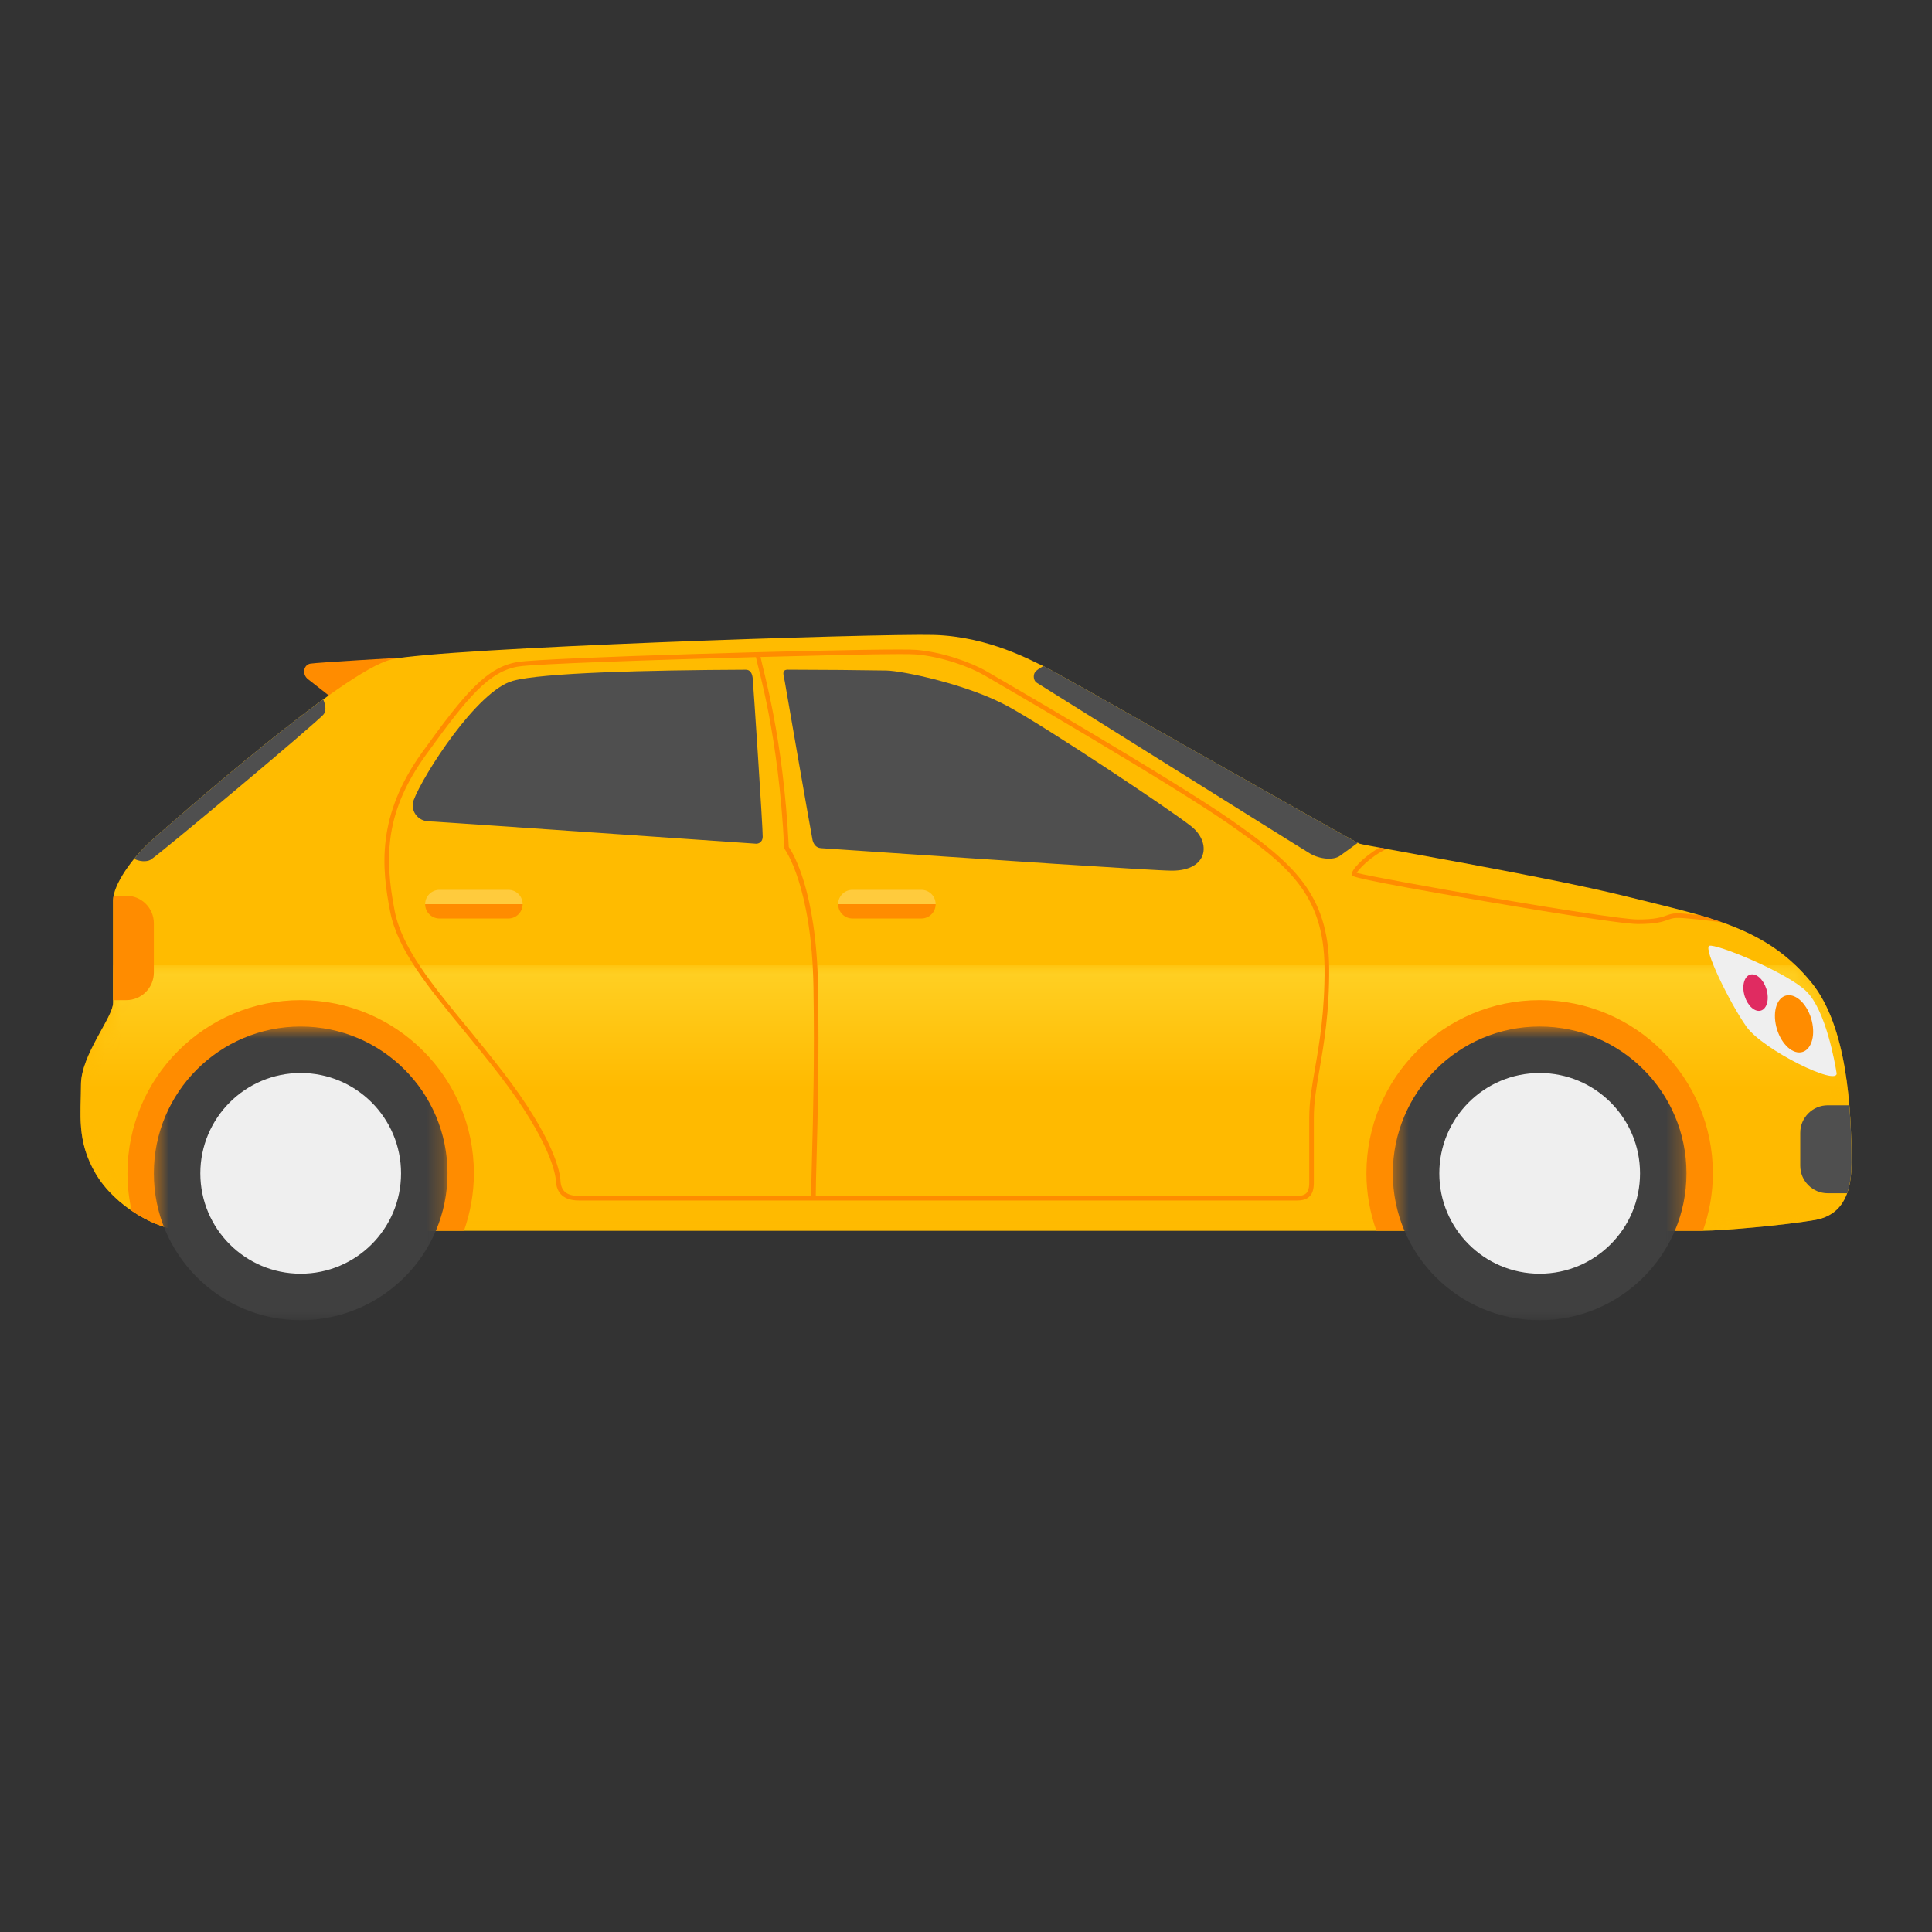 <?xml version="1.0" encoding="UTF-8"?>
<svg width="120px" height="120px" viewBox="0 0 120 120" version="1.1" xmlns="http://www.w3.org/2000/svg" xmlns:xlink="http://www.w3.org/1999/xlink">
    <rect x="0" y="0" width="120" height="120" fill="#333333" stroke="none"/>
    <!-- Generator: Sketch 51.1 (57501) - http://www.bohemiancoding.com/sketch -->
    <title>Car28</title>
    <desc>Created with Sketch.</desc>
    <defs>
        <path d="M3.477,0.959 C3.131,1.289 2.794,1.649 2.471,2.051 C0.285,4.759 0,9.798 0,13.216 C0,14.734 0.333,16.444 2.281,16.777 C4.228,17.109 8.028,17.443 9.216,17.443 L103.415,17.443 C105.22,17.443 107.88,15.921 109.067,13.879 C109.855,12.523 109.995,11.356 110,10.183 L110,10.05 C109.998,9.499 109.97,8.946 109.97,8.369 C109.97,6.516 107.975,4.189 107.975,3.286 L107.975,0.959 L3.477,0.959 Z" id="path-1"></path>
        <linearGradient x1="50%" y1="-6.918%" x2="50%" y2="46.484%" id="linearGradient-3">
            <stop stop-color="#FFD42A" offset="0%"></stop>
            <stop stop-color="#FFBA00" offset="100%"></stop>
        </linearGradient>
        <polygon id="path-4" points="0.249 0.758 18.49 0.758 18.49 19 0.249 19"></polygon>
        <polygon id="path-6" points="0.204 0.758 18.445 0.758 18.445 19 0.204 19"></polygon>
    </defs>
    <g id="Car28" stroke="none" stroke-width="1" fill="none" fill-rule="evenodd">
        <g id="Group-2" transform="translate(60, 60.5) scale(-1, 1) translate(-60, -60.5) translate(5, 39)">
            <g id="Group">
                <g id="Group-5-Copy">
                    <path d="M90.024,1.845 C90.024,1.845 95.291,2.147 95.719,2.219 C96.146,2.29 96.265,2.884 95.861,3.193 C95.458,3.501 94.104,4.57 94.104,4.57 L90.024,1.845 Z" id="Fill-1" fill="#FF8C00"></path>
                    <path d="M0,33.216 C0,34.735 0.333,36.445 2.28,36.777 C4.228,37.11 8.028,37.442 9.216,37.442 L103.415,37.442 C105.22,37.442 107.88,35.922 109.068,33.879 C110.255,31.837 109.97,30.221 109.97,28.369 C109.97,26.516 107.975,24.189 107.975,23.286 L107.975,16.921 C107.975,15.97 106.809,14.261 105.445,13.073 C104.08,11.885 93.677,2.67 90.684,1.957 C87.691,1.245 60.472,0.342 57.004,0.437 C53.536,0.532 50.829,2.1 50.164,2.385 C49.499,2.67 30.973,13.263 30.545,13.405 C30.117,13.548 19.096,15.401 13.966,16.683 C8.835,17.966 5.271,18.581 2.471,22.051 C0.285,24.758 0,29.798 0,33.216" id="Fill-3" fill="#FFBB00"></path>
                </g>
                <g id="Group-8-Copy" transform="translate(0, 20)">
                    <mask id="mask-2" fill="white">
                        <use xlink:href="#path-1"></use>
                    </mask>
                    <g id="Clip-7"></g>
                    <path d="M3.477,0.959 C3.131,1.289 2.794,1.649 2.471,2.051 C0.285,4.759 0,9.798 0,13.216 C0,14.734 0.333,16.444 2.281,16.777 C4.228,17.109 8.028,17.443 9.216,17.443 L103.415,17.443 C105.22,17.443 107.88,15.921 109.067,13.879 C109.855,12.523 109.995,11.356 110,10.183 L110,10.05 C109.998,9.499 109.97,8.946 109.97,8.369 C109.97,6.516 107.975,4.189 107.975,3.286 L107.975,0.959 L3.477,0.959 Z" id="Fill-6" fill="url(#linearGradient-3)" mask="url(#mask-2)"></path>
                </g>
                <g id="Group-53-Copy" transform="translate(0, 1)">
                    <path d="M64.008,12.681 C64.346,12.658 64.474,12.389 64.528,12.191 C64.581,11.995 66.207,2.626 66.26,2.305 C66.314,1.984 66.487,1.595 66.082,1.597 L66.082,1.595 C63.807,1.599 61.673,1.619 59.949,1.647 C58.952,1.661 54.89,2.502 52.361,3.89 C49.831,5.28 42.242,10.339 40.996,11.336 C39.749,12.335 39.963,14.079 42.207,14.079 C43.265,14.079 53.466,13.399 64.008,12.681" id="Fill-9" fill="#4F4F4F"></path>
                    <path d="M89.306,9.698 C88.736,8.166 85.379,2.902 83.142,2.287 C81.325,1.788 74.859,1.622 68.678,1.597 C68.41,1.596 68.286,1.806 68.25,2.109 C68.215,2.412 67.609,11.551 67.627,11.978 C67.644,12.4 68.007,12.406 68.017,12.406 C78.456,11.69 88.127,11.016 88.344,11.016 C89.064,11.016 89.54,10.326 89.306,9.698" id="Fill-11" fill="#4F4F4F"></path>
                    <path d="M96.324,22.12 C90.382,22.12 85.565,26.936 85.565,32.879 C85.565,34.13 85.788,35.326 86.181,36.442 L103.414,36.442 C104.42,36.442 105.692,35.969 106.826,35.198 C106.991,34.45 107.083,33.676 107.083,32.879 C107.083,26.936 102.266,22.12 96.324,22.12" id="Fill-13" fill="#FF8C00"></path>
                    <path d="M29.512,36.442 C29.904,35.325 30.129,34.129 30.129,32.879 C30.129,26.936 25.311,22.12 19.369,22.12 C13.427,22.12 8.61,26.936 8.61,32.879 C8.61,34.129 8.834,35.325 9.226,36.442 L29.512,36.442 Z" id="Fill-15" fill="#FF8C00"></path>
                    <g id="Group-19" transform="translate(10, 23)">
                        <mask id="mask-5" fill="white">
                            <use xlink:href="#path-4"></use>
                        </mask>
                        <g id="Clip-18"></g>
                        <path d="M18.49,9.879 C18.49,14.916 14.406,19 9.369,19 C4.332,19 0.249,14.916 0.249,9.879 C0.249,4.841 4.332,0.758 9.369,0.758 C14.406,0.758 18.49,4.841 18.49,9.879" id="Fill-17" fill="#404040" mask="url(#mask-5)"></path>
                    </g>
                    <path d="M25.602,32.879 C25.602,36.322 22.811,39.112 19.369,39.112 C15.926,39.112 13.135,36.322 13.135,32.879 C13.135,29.437 15.926,26.646 19.369,26.646 C22.811,26.646 25.602,29.437 25.602,32.879" id="Fill-20" fill="#EFEFEF"></path>
                    <g id="Group-24" transform="translate(87, 23)">
                        <mask id="mask-7" fill="white">
                            <use xlink:href="#path-6"></use>
                        </mask>
                        <g id="Clip-23"></g>
                        <path d="M18.445,9.879 C18.445,14.916 14.361,19 9.324,19 C4.287,19 0.204,14.916 0.204,9.879 C0.204,4.841 4.287,0.758 9.324,0.758 C14.361,0.758 18.445,4.841 18.445,9.879" id="Fill-22" fill="#404040" mask="url(#mask-7)"></path>
                    </g>
                    <path d="M102.557,32.879 C102.557,36.322 99.766,39.112 96.324,39.112 C92.881,39.112 90.09,36.322 90.09,32.879 C90.09,29.437 92.881,26.646 96.324,26.646 C99.766,26.646 102.557,29.437 102.557,32.879" id="Fill-25" fill="#EFEFEF"></path>
                    <path d="M90.485,16.582 C90.036,18.876 88.171,21.147 86.01,23.777 C85.283,24.662 84.532,25.578 83.778,26.559 C80.556,30.755 80.214,32.815 80.186,33.347 C80.152,33.984 79.79,34.28 79.046,34.28 L64.615,34.28 C64.612,33.672 64.591,32.863 64.564,31.845 C64.499,29.422 64.4,25.762 64.474,21.314 C64.579,15.039 66.245,12.763 66.262,12.741 L66.289,12.706 L66.291,12.662 C66.643,5.576 67.921,1.514 68.048,0.814 C74.602,0.989 81.717,1.237 82.765,1.394 C84.612,1.674 85.945,3.285 88.55,6.895 C91.058,10.373 91.15,13.18 90.485,16.582 Z M34.416,34.28 C33.735,34.28 33.68,33.882 33.68,33.402 L33.68,29.412 C33.68,28.434 33.512,27.463 33.318,26.34 C33.047,24.771 32.71,22.818 32.73,20.102 C32.765,15.54 35.017,13.735 38.691,11.168 C42.313,8.636 53.742,2.014 53.858,1.947 C54.767,1.418 56.486,0.786 58.109,0.647 C58.272,0.634 58.634,0.627 59.187,0.627 C60.824,0.627 64.415,0.719 67.761,0.807 C67.611,1.634 66.355,5.674 66.008,12.605 C65.78,12.931 64.29,15.285 64.189,21.31 C64.115,25.763 64.214,29.428 64.278,31.852 C64.306,32.868 64.328,33.676 64.33,34.28 L34.416,34.28 Z M82.808,1.113 C81.017,0.842 63.681,0.342 59.187,0.342 C58.618,0.342 58.257,0.349 58.085,0.364 C56.418,0.505 54.651,1.156 53.714,1.701 C53.599,1.767 42.16,8.395 38.527,10.935 C34.766,13.563 32.48,15.492 32.445,20.1 C32.424,22.841 32.764,24.808 33.037,26.389 C33.23,27.499 33.395,28.458 33.395,29.412 L33.395,33.402 C33.395,33.779 33.395,34.565 34.416,34.565 L79.046,34.565 C80.171,34.565 80.441,33.911 80.47,33.362 C80.49,32.998 80.75,30.971 84.004,26.732 C84.755,25.755 85.505,24.841 86.231,23.958 C88.415,21.298 90.302,19.002 90.764,16.637 C91.297,13.912 91.627,10.675 88.78,6.728 C86.128,3.051 84.762,1.408 82.808,1.113 Z" id="Fill-27" fill="#FF8C00"></path>
                    <path d="M10.873,17.014 C11.095,17.021 11.23,17.07 11.4,17.131 C11.723,17.247 12.125,17.393 13.277,17.393 C14.429,17.393 20.829,16.312 22.764,15.982 C30.973,14.575 31.013,14.437 31.038,14.345 C31.113,14.081 30.346,13.236 29.319,12.646 C29.182,12.672 29.035,12.7 28.88,12.727 C29.918,13.229 30.594,13.989 30.737,14.214 C29.372,14.581 14.973,17.108 13.277,17.108 C12.175,17.108 11.799,16.973 11.497,16.863 C11.31,16.797 11.15,16.738 10.883,16.729 C10.635,16.721 10.075,16.77 9.465,16.835 C8.974,16.977 8.499,17.125 8.043,17.287 C8.977,17.168 10.444,16.992 10.873,17.014" id="Fill-29" fill="#FF8C00"></path>
                    <path d="M31.768,13.154 C32.16,13.439 32.997,13.386 33.638,13.011 C34.28,12.637 50.383,2.537 50.597,2.412 C50.811,2.288 50.847,1.931 50.704,1.736 C50.64,1.648 50.421,1.503 50.2,1.369 C50.189,1.374 50.173,1.381 50.164,1.385 C49.522,1.66 32.276,11.518 30.664,12.348 C30.96,12.565 31.493,12.954 31.768,13.154" id="Fill-31" fill="#4F4F4F"></path>
                    <path d="M3.183,32.405 L3.183,30.362 C3.183,29.418 2.417,28.652 1.473,28.652 L0.134,28.652 C0.028,29.918 0,31.147 0,32.217 C0,32.855 0.061,33.526 0.274,34.115 L1.473,34.115 C2.417,34.115 3.183,33.349 3.183,32.405" id="Fill-33" fill="#4F4F4F"></path>
                    <path d="M0.926,26.646 C1.026,26.021 1.592,22.762 2.802,21.574 C4.014,20.386 8.456,18.581 8.835,18.748 C9.216,18.914 7.553,22.31 6.532,23.759 C5.51,25.208 0.787,27.52 0.926,26.646" id="Fill-35" fill="#EFEFEF"></path>
                    <path d="M4.711,23.59 C4.532,24.572 3.877,25.368 3.245,25.368 C2.614,25.368 2.248,24.572 2.426,23.59 C2.605,22.608 3.261,21.812 3.892,21.812 C4.523,21.812 4.89,22.608 4.711,23.59" id="Fill-37" fill="#FF8C00"></path>
                    <path d="M6.689,21.652 C6.575,22.278 6.156,22.787 5.754,22.787 C5.351,22.787 5.117,22.278 5.231,21.652 C5.345,21.026 5.764,20.517 6.167,20.517 C6.569,20.517 6.803,21.026 6.689,21.652" id="Fill-39" fill="#E02B61"></path>
                    <path d="M105.445,17.346 L105.445,20.41 C105.445,21.354 106.211,22.12 107.155,22.12 L107.975,22.12 L107.975,15.921 C107.975,15.834 107.956,15.735 107.937,15.636 L107.155,15.636 C106.211,15.636 105.445,16.401 105.445,17.346" id="Fill-41" fill="#FF8C00"></path>
                    <path d="M105.445,12.073 C104.488,11.241 99.097,6.471 94.925,3.443 C94.81,3.71 94.702,4.095 94.888,4.354 C95.196,4.781 105.22,13.166 105.648,13.403 C105.905,13.546 106.341,13.514 106.665,13.344 C106.299,12.895 105.885,12.456 105.445,12.073" id="Fill-43" fill="#4F4F4F"></path>
                    <path d="M62.052,15.269 L57.776,15.269 C57.284,15.269 56.885,15.667 56.885,16.16 L62.942,16.16 C62.942,15.667 62.544,15.269 62.052,15.269" id="Fill-45" fill="#FFCB3D"></path>
                    <path d="M57.775,17.05 L62.051,17.05 C62.543,17.05 62.942,16.652 62.942,16.16 L56.885,16.16 C56.885,16.652 57.283,17.05 57.775,17.05" id="Fill-47" fill="#FF8C00"></path>
                    <path d="M87.702,15.269 L83.427,15.269 C82.935,15.269 82.536,15.667 82.536,16.16 L88.593,16.16 C88.593,15.667 88.194,15.269 87.702,15.269" id="Fill-49" fill="#FFCB3D"></path>
                    <path d="M83.427,17.05 L87.702,17.05 C88.195,17.05 88.594,16.652 88.594,16.16 L82.537,16.16 C82.537,16.652 82.935,17.05 83.427,17.05" id="Fill-51" fill="#FF8C00"></path>
                </g>
            </g>
        </g>
    </g>
</svg>